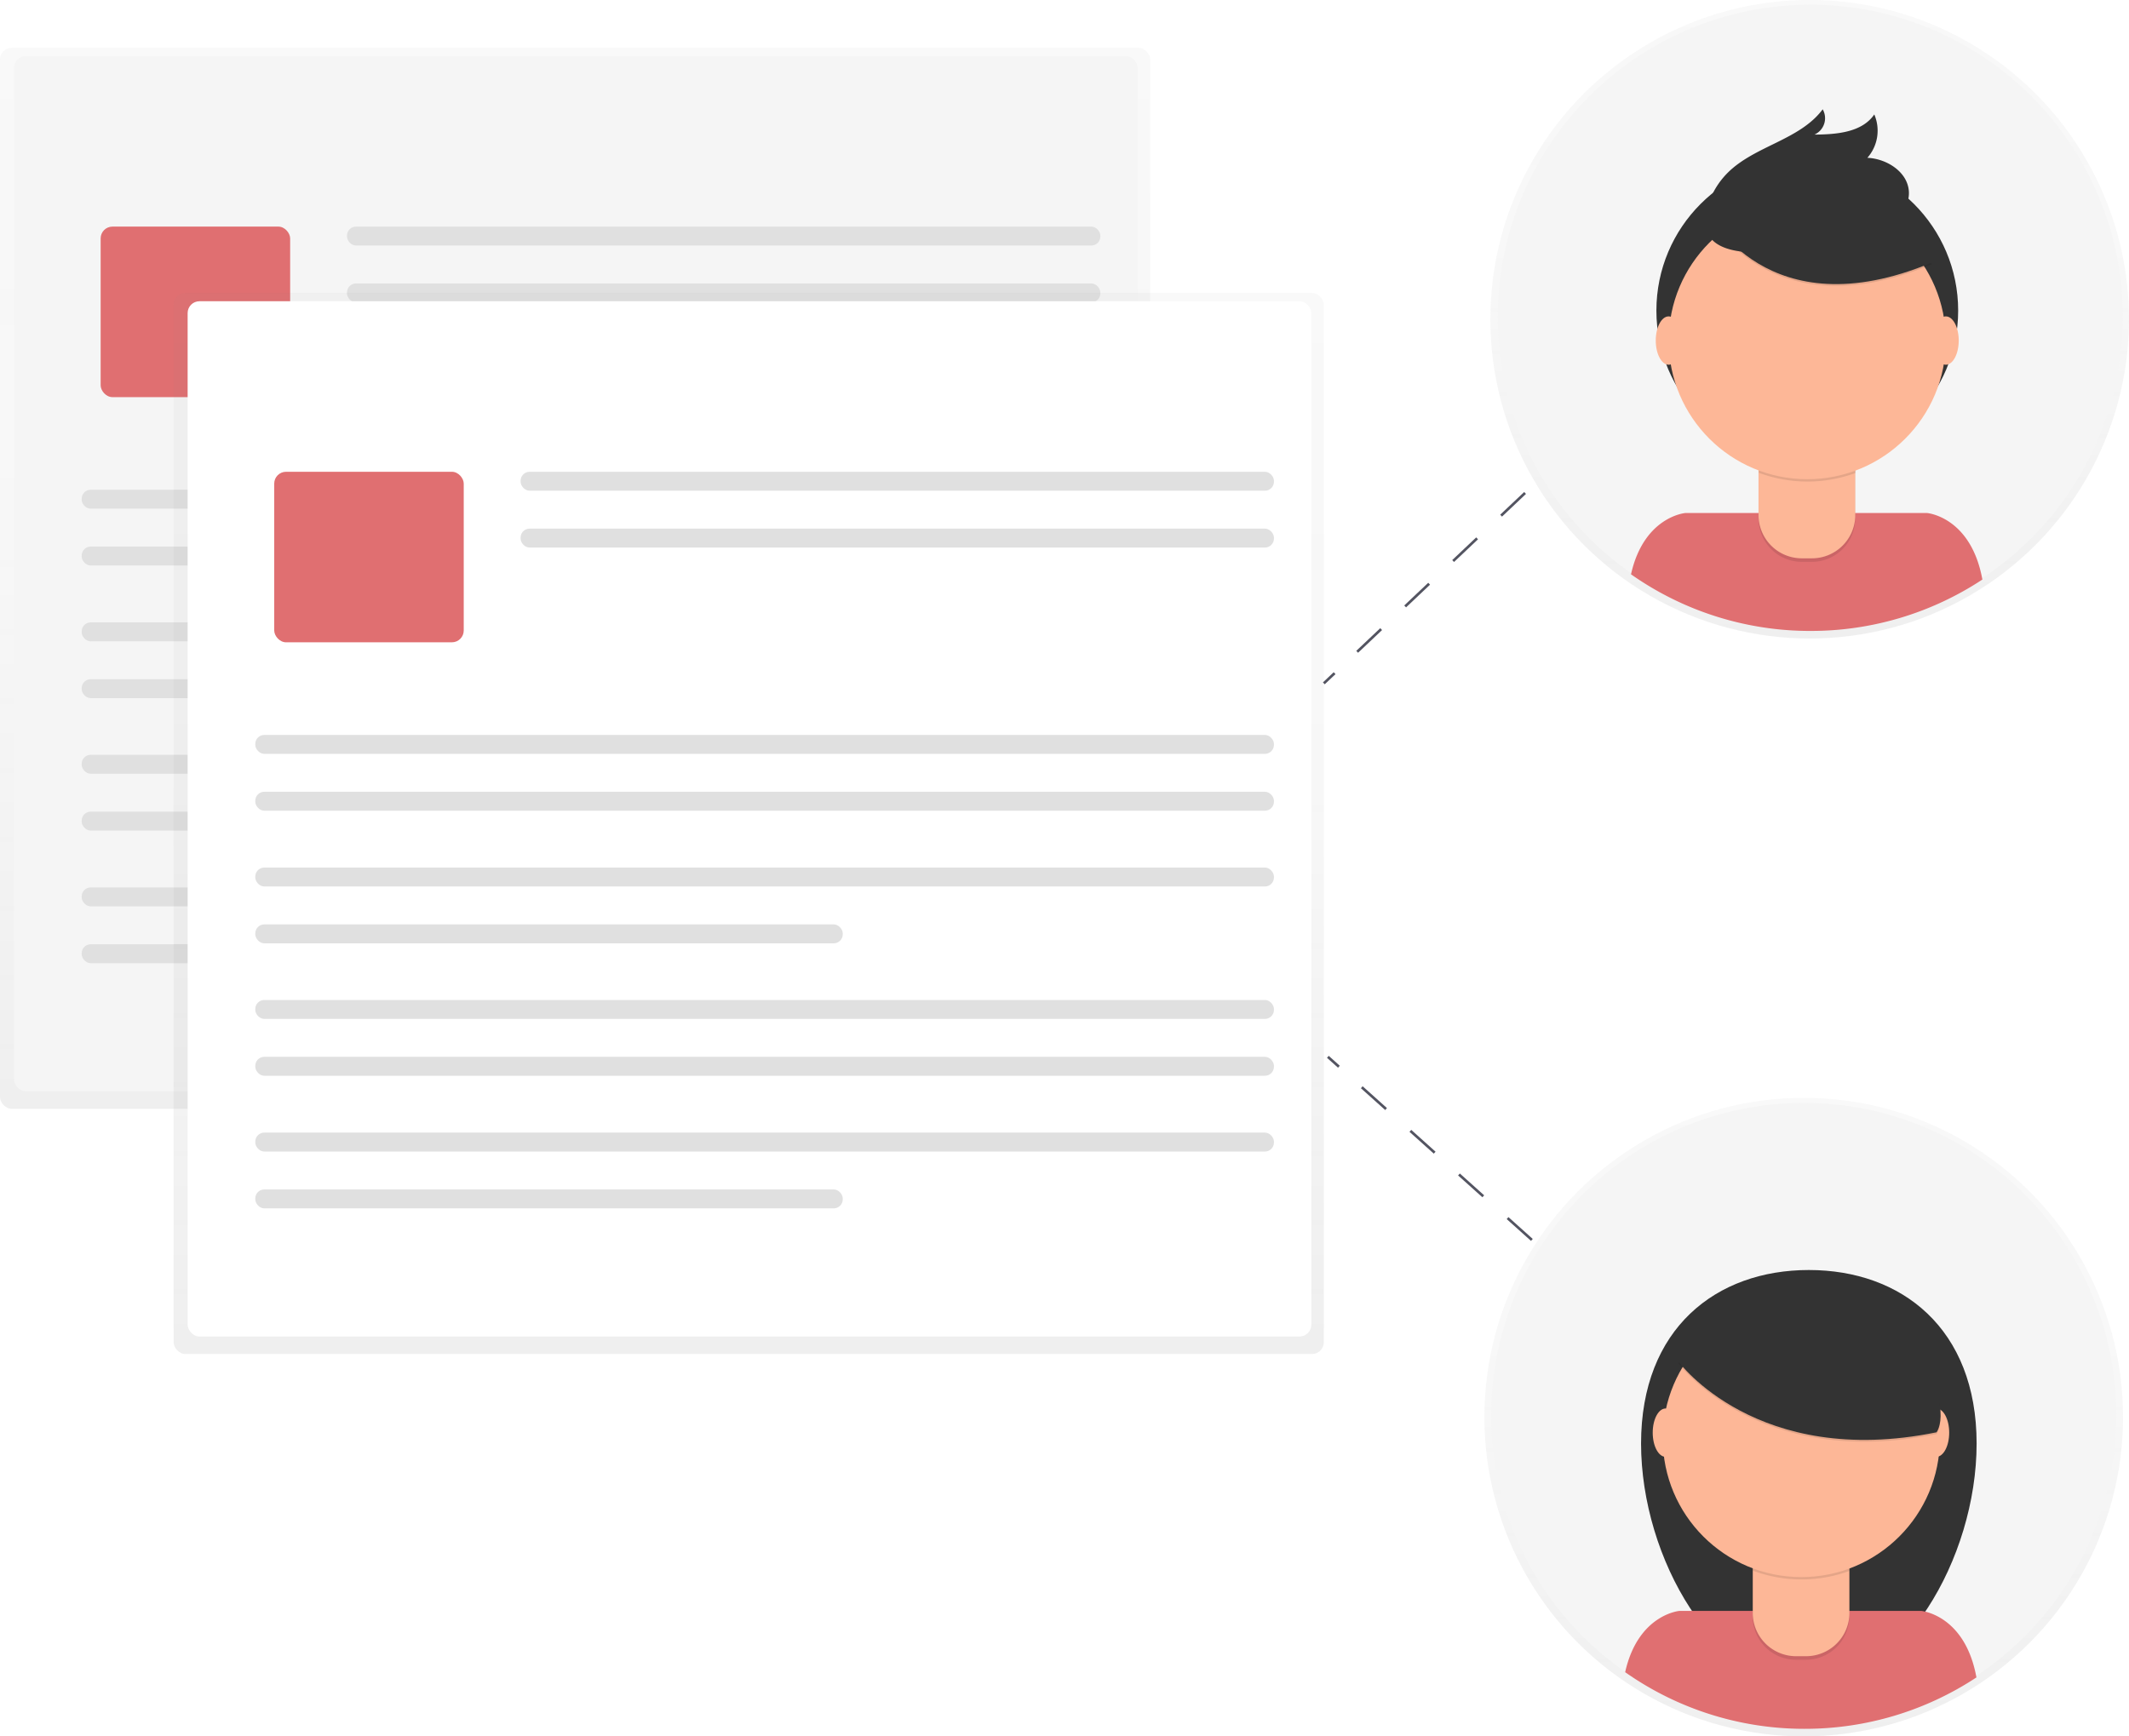 <svg id="undraw_live_collaboration_2r4y" xmlns="http://www.w3.org/2000/svg" xmlns:xlink="http://www.w3.org/1999/xlink" viewBox="0 0 811 661.595">
  <defs>
    <style>
      .cls-1 {
        opacity: 0.5;
      }

      .cls-2 {
        fill: url(#linear-gradient);
      }

      .cls-3 {
        fill: #f5f5f5;
      }

      .cls-4 {
        fill: #e06f71;
      }

      .cls-5 {
        fill: #e0e0e0;
      }

      .cls-6 {
        fill: #fff;
      }

      .cls-7, .cls-8, .cls-9 {
        fill: none;
        stroke: #535461;
        stroke-miterlimit: 10;
      }

      .cls-8 {
        stroke-dasharray: 12.58 12.58;
      }

      .cls-9 {
        stroke-dasharray: 12.44 12.44;
      }

      .cls-10 {
        fill: #333;
      }

      .cls-11 {
        opacity: 0.1;
      }

      .cls-12 {
        fill: #fdb797;
      }
    </style>
    <linearGradient id="linear-gradient" x1="0.5" y1="1" x2="0.5" gradientUnits="objectBoundingBox">
      <stop offset="0" stop-color="gray" stop-opacity="0.251"/>
      <stop offset="0.54" stop-color="gray" stop-opacity="0.122"/>
      <stop offset="1" stop-color="gray" stop-opacity="0.102"/>
    </linearGradient>
  </defs>
  <g id="Group_49" data-name="Group 49" class="cls-1" transform="translate(0 18.233)">
    <rect id="Rectangle_748" data-name="Rectangle 748" class="cls-2" width="438.156" height="404.258" rx="4.5"/>
  </g>
  <rect id="Rectangle_749" data-name="Rectangle 749" class="cls-3" width="428.052" height="394.455" rx="4.5" transform="translate(5.344 21.366)"/>
  <rect id="Rectangle_750" data-name="Rectangle 750" class="cls-4" width="72.19" height="64.974" rx="4.5" transform="translate(38.339 86.34)"/>
  <rect id="Rectangle_751" data-name="Rectangle 751" class="cls-5" width="286.974" height="7.216" rx="3.44" transform="translate(132.178 86.34)"/>
  <rect id="Rectangle_752" data-name="Rectangle 752" class="cls-5" width="286.974" height="7.216" rx="3.44" transform="translate(132.178 107.998)"/>
  <rect id="Rectangle_753" data-name="Rectangle 753" class="cls-5" width="388.038" height="7.216" rx="3.44" transform="translate(31.113 186.605)"/>
  <rect id="Rectangle_754" data-name="Rectangle 754" class="cls-5" width="388.038" height="7.216" rx="3.44" transform="translate(31.113 208.254)"/>
  <rect id="Rectangle_755" data-name="Rectangle 755" class="cls-5" width="388.038" height="7.216" rx="3.44" transform="translate(31.113 237.138)"/>
  <rect id="Rectangle_756" data-name="Rectangle 756" class="cls-5" width="223.787" height="7.216" rx="3.44" transform="translate(31.113 258.786)"/>
  <rect id="Rectangle_757" data-name="Rectangle 757" class="cls-5" width="388.038" height="7.216" rx="3.44" transform="translate(31.113 287.595)"/>
  <rect id="Rectangle_758" data-name="Rectangle 758" class="cls-5" width="388.038" height="7.216" rx="3.44" transform="translate(31.113 309.253)"/>
  <rect id="Rectangle_759" data-name="Rectangle 759" class="cls-5" width="388.038" height="7.216" rx="3.44" transform="translate(31.113 338.127)"/>
  <rect id="Rectangle_760" data-name="Rectangle 760" class="cls-5" width="223.787" height="7.216" rx="3.44" transform="translate(31.113 359.785)"/>
  <g id="Group_50" data-name="Group 50" class="cls-1" transform="translate(66.131 111.649)">
    <rect id="Rectangle_761" data-name="Rectangle 761" class="cls-2" width="438.156" height="404.258" rx="4.5"/>
  </g>
  <rect id="Rectangle_762" data-name="Rectangle 762" class="cls-6" width="428.052" height="394.455" rx="4.5" transform="translate(71.475 114.782)"/>
  <rect id="Rectangle_763" data-name="Rectangle 763" class="cls-4" width="72.19" height="64.974" rx="4.5" transform="translate(104.461 179.756)"/>
  <rect id="Rectangle_764" data-name="Rectangle 764" class="cls-5" width="286.974" height="7.216" rx="3.44" transform="translate(198.309 179.756)"/>
  <rect id="Rectangle_765" data-name="Rectangle 765" class="cls-5" width="286.974" height="7.216" rx="3.44" transform="translate(198.309 201.414)"/>
  <rect id="Rectangle_766" data-name="Rectangle 766" class="cls-5" width="388.038" height="7.216" rx="3.44" transform="translate(97.245 280.021)"/>
  <rect id="Rectangle_767" data-name="Rectangle 767" class="cls-5" width="388.038" height="7.216" rx="3.44" transform="translate(97.245 301.679)"/>
  <rect id="Rectangle_768" data-name="Rectangle 768" class="cls-5" width="388.038" height="7.216" rx="3.44" transform="translate(97.245 330.553)"/>
  <rect id="Rectangle_769" data-name="Rectangle 769" class="cls-5" width="223.787" height="7.216" rx="3.44" transform="translate(97.245 352.211)"/>
  <rect id="Rectangle_770" data-name="Rectangle 770" class="cls-5" width="388.038" height="7.216" rx="3.44" transform="translate(97.245 381.01)"/>
  <rect id="Rectangle_771" data-name="Rectangle 771" class="cls-5" width="388.038" height="7.216" rx="3.44" transform="translate(97.245 402.668)"/>
  <rect id="Rectangle_772" data-name="Rectangle 772" class="cls-5" width="388.038" height="7.216" rx="3.44" transform="translate(97.245 431.542)"/>
  <rect id="Rectangle_773" data-name="Rectangle 773" class="cls-5" width="223.787" height="7.216" rx="3.44" transform="translate(97.245 453.2)"/>
  <line id="Line_1" data-name="Line 1" class="cls-7" y1="3.876" x2="4.102" transform="translate(504.288 256.491)"/>
  <line id="Line_2" data-name="Line 2" class="cls-8" y1="142.405" x2="150.487" transform="translate(516.989 105.947)"/>
  <line id="Line_3" data-name="Line 3" class="cls-7" y1="3.876" x2="4.093" transform="translate(671.775 97.997)"/>
  <line id="Line_4" data-name="Line 4" class="cls-7" x2="4.206" y2="3.773" transform="translate(505.821 402.668)"/>
  <line id="Line_5" data-name="Line 5" class="cls-9" x2="152.444" y2="136.854" transform="translate(518.739 414.259)"/>
  <line id="Line_6" data-name="Line 6" class="cls-7" x2="4.196" y2="3.763" transform="translate(675.539 555.027)"/>
  <g id="Group_51" data-name="Group 51" class="cls-1" transform="translate(565.451 418.314)">
    <circle id="Ellipse_29" data-name="Ellipse 29" class="cls-2" cx="121.641" cy="121.641" r="121.641"/>
  </g>
  <circle id="Ellipse_30" data-name="Ellipse 30" class="cls-3" cx="119.072" cy="119.072" r="119.072" transform="translate(568.02 420.215)"/>
  <path id="Path_205" data-name="Path 205" class="cls-10" d="M961.262,678.843c0,43.852-28.62,92.672-63.911,92.672s-63.911-48.829-63.911-92.672,28.62-66.113,63.911-66.113S961.262,634.981,961.262,678.843Z" transform="translate(-208.311 -128.83)"/>
  <path id="Path_206" data-name="Path 206" class="cls-4" d="M895.361,795.714a118.545,118.545,0,0,0,65.454-19.588c-4.384-23.982-21.084-25.346-21.084-25.346H847.7s-15.759,1.3-20.7,23.352a118.545,118.545,0,0,0,68.361,21.583Z" transform="translate(-207.93 -136.998)"/>
  <path id="Path_207" data-name="Path 207" class="cls-11" d="M709.61,621.29h36.824v31.367a16.5,16.5,0,0,1-16.5,16.5h-3.82a16.5,16.5,0,0,1-16.5-16.5V621.29Z" transform="translate(-41.984 -36.758)"/>
  <path id="Path_208" data-name="Path 208" class="cls-12" d="M712.8,619.84h30.53a3.152,3.152,0,0,1,3.152,3.152v28.225a16.5,16.5,0,0,1-16.5,16.5h-3.82a16.5,16.5,0,0,1-16.5-16.5V622.992a3.152,3.152,0,0,1,3.142-3.152Z" transform="translate(-41.987 -36.673)"/>
  <path id="Path_209" data-name="Path 209" class="cls-11" d="M878.68,734.2a53,53,0,0,0,36.824.1V729.78H878.68Z" transform="translate(-210.988 -135.755)"/>
  <circle id="Ellipse_31" data-name="Ellipse 31" class="cls-12" cx="52.781" cy="52.781" r="52.781" transform="translate(633.398 495.34)"/>
  <ellipse id="Ellipse_32" data-name="Ellipse 32" class="cls-12" cx="4.911" cy="9.211" rx="4.911" ry="9.211" transform="translate(629.569 536.662)"/>
  <ellipse id="Ellipse_33" data-name="Ellipse 33" class="cls-12" cx="4.911" cy="9.211" rx="4.911" ry="9.211" transform="translate(732.685 536.662)"/>
  <path id="Path_210" data-name="Path 210" class="cls-11" d="M848.61,648.7s29.881,40.87,98.28,26.9c0,0,7.64-9.3-10.961-37.85S865.545,613.84,848.61,648.7Z" transform="translate(-209.209 -129.206)"/>
  <path id="Path_211" data-name="Path 211" class="cls-10" d="M848.61,648s29.881,40.842,98.28,26.9c0,0,7.64-9.3-10.961-37.85S865.545,613.13,848.61,648Z" transform="translate(-209.209 -129.165)"/>
  <g id="Group_52" data-name="Group 52" class="cls-1" transform="translate(567.719 0)">
    <circle id="Ellipse_34" data-name="Ellipse 34" class="cls-2" cx="121.641" cy="121.641" r="121.641"/>
  </g>
  <circle id="Ellipse_35" data-name="Ellipse 35" class="cls-3" cx="119.072" cy="119.072" r="119.072" transform="translate(570.532 1.788)"/>
  <path id="Path_212" data-name="Path 212" class="cls-4" d="M897.769,351.094a118.545,118.545,0,0,0,65.454-19.588c-4.384-23.982-21.084-25.346-21.084-25.346h-92.07s-15.759,1.3-20.7,23.352a118.545,118.545,0,0,0,68.4,21.583Z" transform="translate(-208.071 -110.692)"/>
  <circle id="Ellipse_36" data-name="Ellipse 36" class="cls-10" cx="57.476" cy="57.476" r="57.476" transform="translate(630.971 60.872)"/>
  <path id="Path_213" data-name="Path 213" class="cls-11" d="M712,176.67h36.824v31.358a16.5,16.5,0,0,1-16.5,16.5H728.5a16.5,16.5,0,0,1-16.5-16.5Z" transform="translate(-42.125 -10.453)"/>
  <path id="Path_214" data-name="Path 214" class="cls-12" d="M715.171,175.22H745.7a3.152,3.152,0,0,1,3.152,3.152V206.6a16.5,16.5,0,0,1-16.5,16.5h-3.82A16.5,16.5,0,0,1,712,206.6V178.372a3.152,3.152,0,0,1,3.171-3.152Z" transform="translate(-42.125 -10.367)"/>
  <path id="Path_215" data-name="Path 215" class="cls-11" d="M881.1,289.582a53,53,0,0,0,36.824.1V285.16H881.1Z" transform="translate(-211.131 -109.45)"/>
  <circle id="Ellipse_37" data-name="Ellipse 37" class="cls-12" cx="52.781" cy="52.781" r="52.781" transform="translate(635.666 77.026)"/>
  <path id="Path_216" data-name="Path 216" class="cls-11" d="M860.78,184.505s22.241,45.16,84.995,18.93l-14.611-22.909-25.9-9.3Z" transform="translate(-209.929 -102.709)"/>
  <path id="Path_217" data-name="Path 217" class="cls-10" d="M860.78,183.8s22.241,45.16,84.995,18.93l-14.611-22.919-25.9-9.3Z" transform="translate(-209.929 -102.667)"/>
  <path id="Path_218" data-name="Path 218" class="cls-10" d="M860.5,179.1a30.491,30.491,0,0,1,7.527-12.3c10.349-10.265,27.407-12.428,36.138-24.132a6.831,6.831,0,0,1-3.133,9.634c8.355-.056,18.055-.79,22.787-7.677a15.646,15.646,0,0,1-2.634,16.521c7.414.339,15.326,5.372,15.806,12.777.32,4.93-2.775,9.606-6.831,12.438s-8.957,4.13-13.792,5.193C902.3,194.67,851.3,207.7,860.5,179.1Z" transform="translate(-209.847 -101.019)"/>
  <ellipse id="Ellipse_38" data-name="Ellipse 38" class="cls-12" cx="4.911" cy="9.211" rx="4.911" ry="9.211" transform="translate(630.727 120.549)"/>
  <ellipse id="Ellipse_39" data-name="Ellipse 39" class="cls-12" cx="4.911" cy="9.211" rx="4.911" ry="9.211" transform="translate(736.316 120.549)"/>
</svg>

